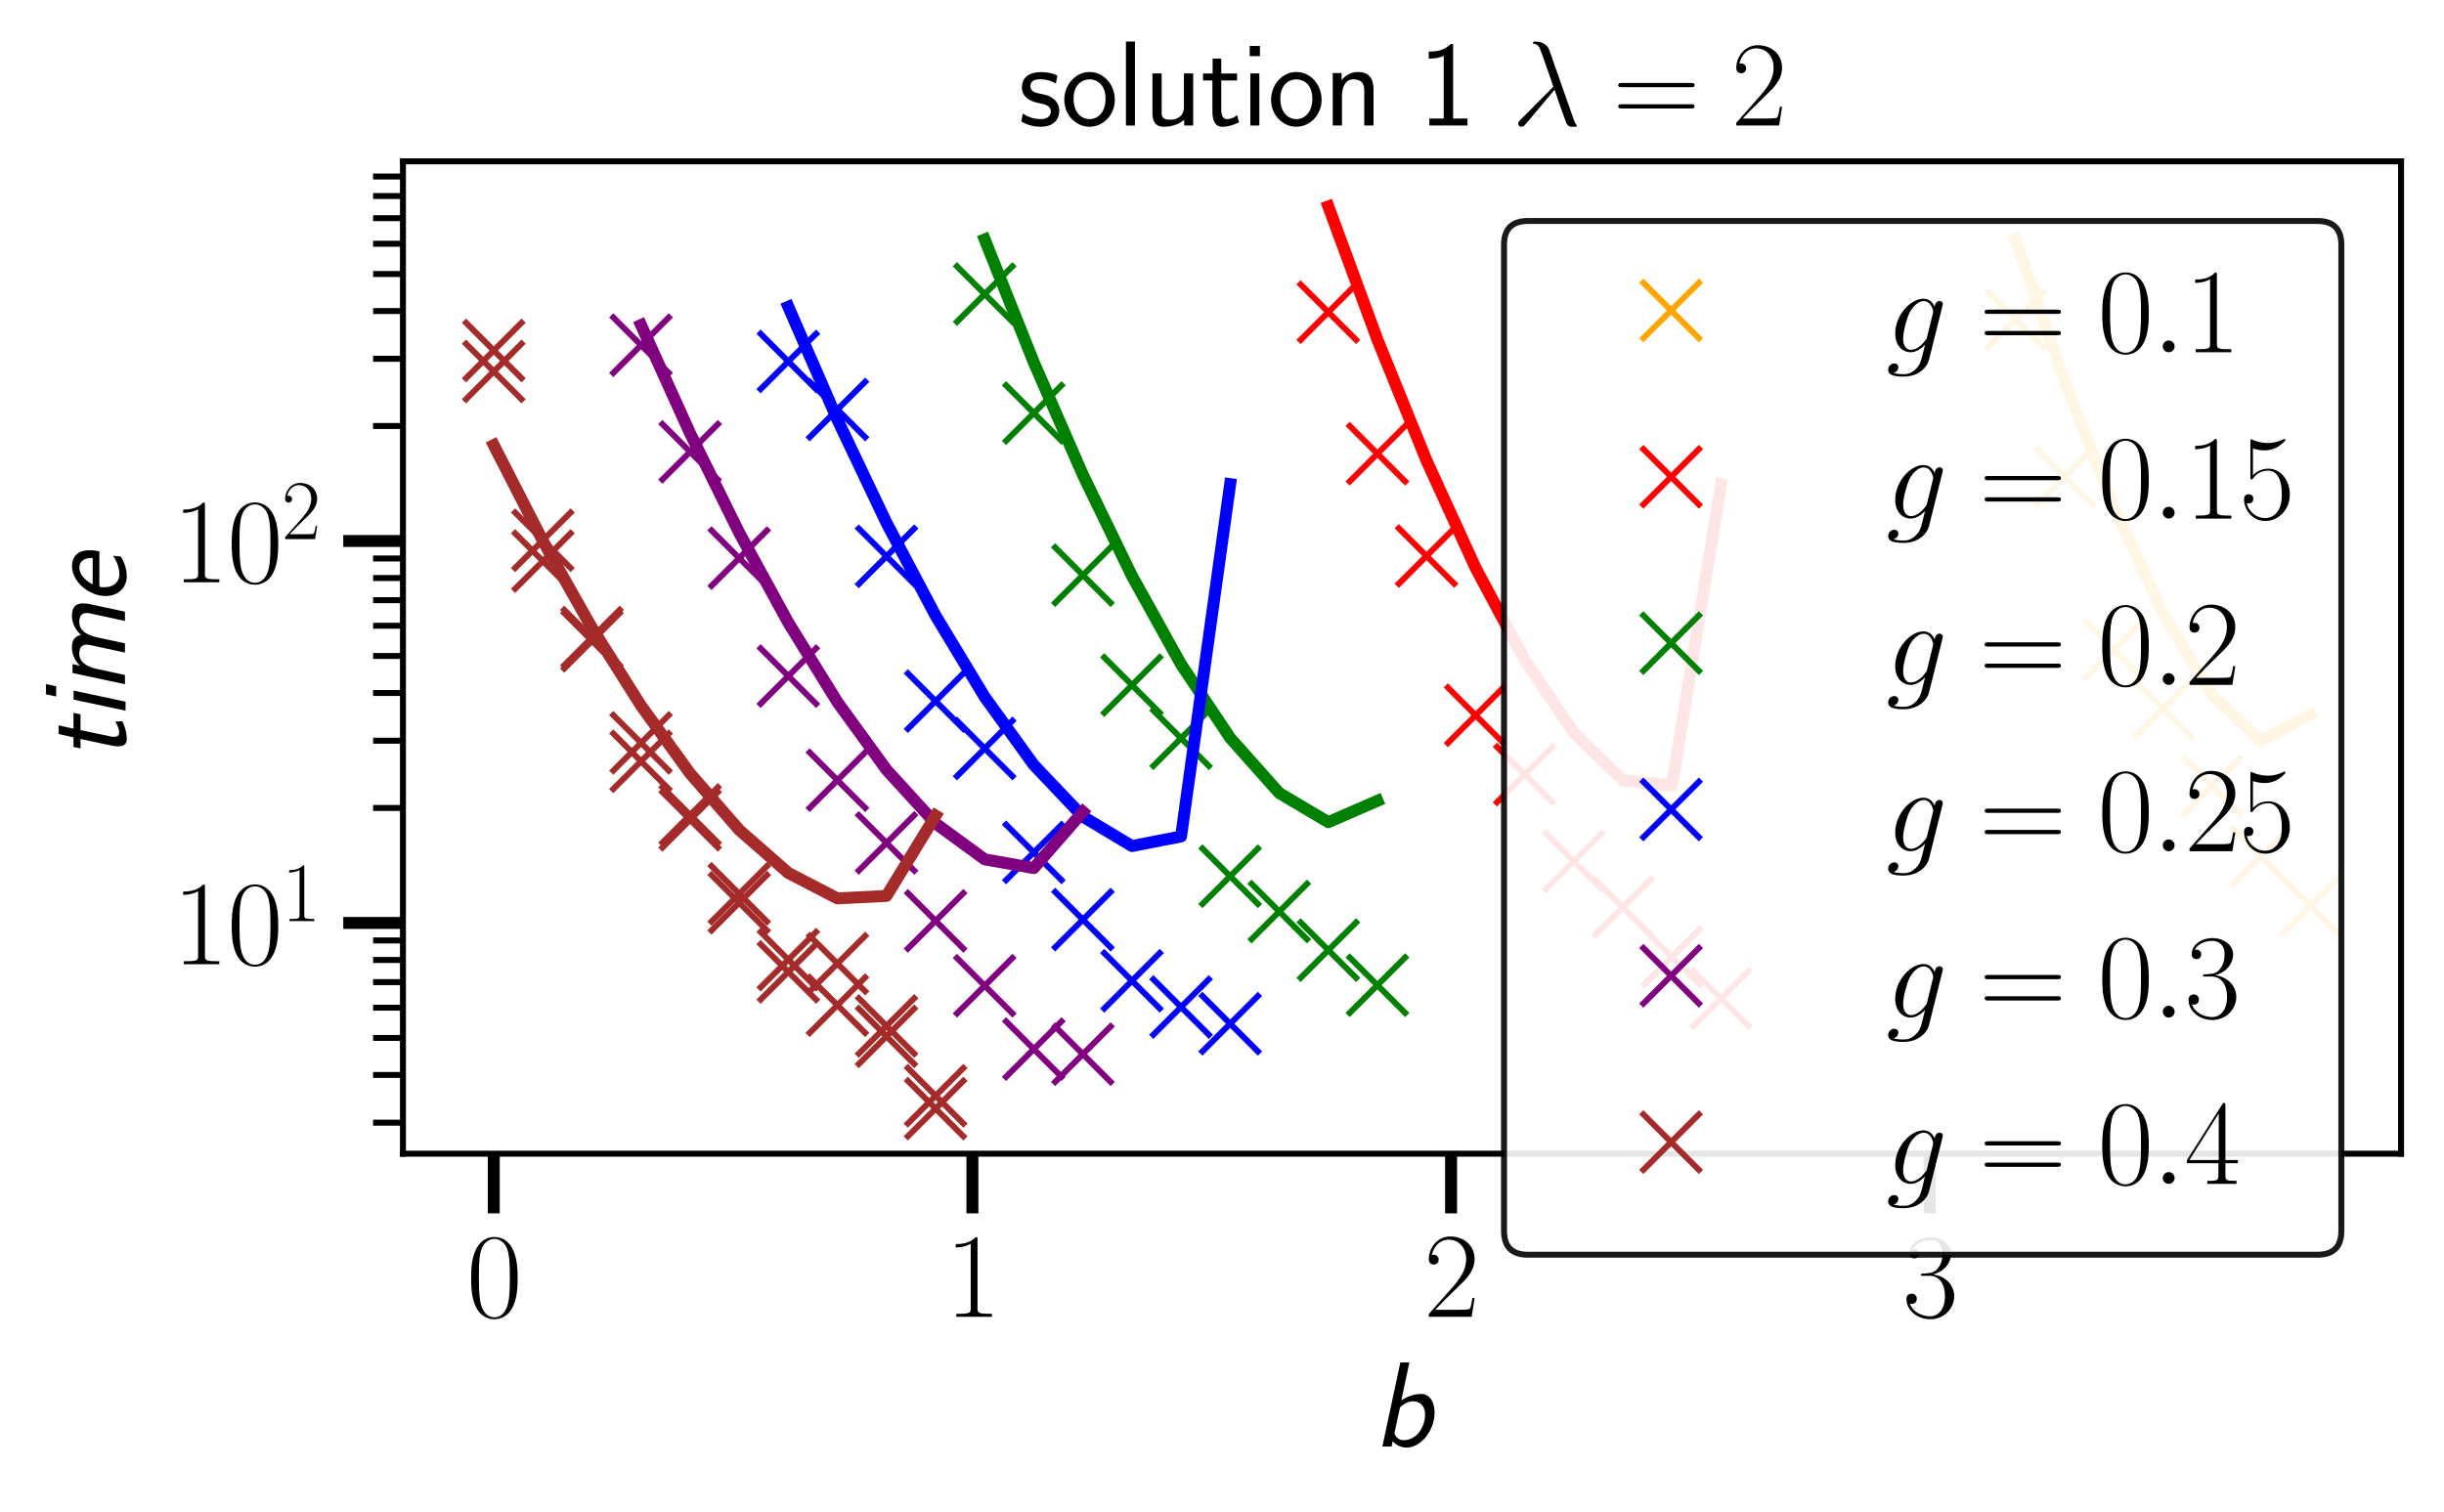 <?xml version="1.0" encoding="utf-8" standalone="no"?>
<!DOCTYPE svg PUBLIC "-//W3C//DTD SVG 1.1//EN"
  "http://www.w3.org/Graphics/SVG/1.1/DTD/svg11.dtd">
<svg xmlns:xlink="http://www.w3.org/1999/xlink" width="409.517pt" height="253.482pt" viewBox="0 0 409.517 253.482" xmlns="http://www.w3.org/2000/svg" version="1.1">
 <defs>
  <style type="text/css">*{stroke-linejoin: round; stroke-linecap: butt}</style>
 </defs>
 <g id="figure_1">
  <g id="patch_1">
   <path d="M 0 253.482 
L 409.517 253.482 
L 409.517 -0 
L 0 -0 
z
" style="fill: #ffffff"/>
  </g>
  <g id="axes_1">
   <g id="patch_2">
    <path d="M 67.517 193.357 
L 402.317 193.357 
L 402.317 27.037 
L 67.517 27.037 
z
" style="fill: #ffffff"/>
   </g>
   <g id="matplotlib.axis_1">
    <g id="xtick_1">
     <g id="line2d_1">
      <defs>
       <path id="mdf5b174f19" d="M 0 0 
L 0 10 
" style="stroke: #000000; stroke-width: 2"/>
      </defs>
      <g>
       <use xlink:href="#mdf5b174f19" x="82.735" y="193.357" style="stroke: #000000; stroke-width: 2"/>
      </g>
     </g>
     <g id="text_1">
      <!-- $\mathdefault{0}$ -->
      <g transform="translate(78.166 220.694) scale(0.2 -0.2)">
       <defs>
        <path id="CMR17-30" d="M 2688 2025 
C 2688 2416 2682 3080 2413 3591 
C 2176 4039 1798 4198 1466 4198 
C 1158 4198 768 4058 525 3597 
C 269 3118 243 2524 243 2025 
C 243 1661 250 1106 448 619 
C 723 -39 1216 -128 1466 -128 
C 1760 -128 2208 -7 2470 600 
C 2662 1042 2688 1559 2688 2025 
z
M 1466 -26 
C 1056 -26 813 325 723 812 
C 653 1188 653 1738 653 2096 
C 653 2588 653 2997 736 3387 
C 858 3929 1216 4096 1466 4096 
C 1728 4096 2067 3923 2189 3400 
C 2272 3036 2278 2607 2278 2096 
C 2278 1680 2278 1169 2202 792 
C 2067 95 1690 -26 1466 -26 
z
" transform="scale(0.016)"/>
       </defs>
       <use xlink:href="#CMR17-30" transform="scale(0.996)"/>
      </g>
     </g>
    </g>
    <g id="xtick_2">
     <g id="line2d_2">
      <g>
       <use xlink:href="#mdf5b174f19" x="162.939" y="193.357" style="stroke: #000000; stroke-width: 2"/>
      </g>
     </g>
     <g id="text_2">
      <!-- $\mathdefault{1}$ -->
      <g transform="translate(158.37 220.694) scale(0.2 -0.2)">
       <defs>
        <path id="CMR17-31" d="M 1702 4058 
C 1702 4192 1696 4192 1606 4192 
C 1357 3916 979 3827 621 3827 
C 602 3827 570 3827 563 3808 
C 557 3795 557 3782 557 3648 
C 755 3648 1088 3686 1344 3839 
L 1344 461 
C 1344 236 1331 160 781 160 
L 589 160 
L 589 0 
C 896 0 1216 0 1523 0 
C 1830 0 2150 0 2458 0 
L 2458 160 
L 2266 160 
C 1715 160 1702 230 1702 458 
L 1702 4058 
z
" transform="scale(0.016)"/>
       </defs>
       <use xlink:href="#CMR17-31" transform="scale(0.996)"/>
      </g>
     </g>
    </g>
    <g id="xtick_3">
     <g id="line2d_3">
      <g>
       <use xlink:href="#mdf5b174f19" x="243.143" y="193.357" style="stroke: #000000; stroke-width: 2"/>
      </g>
     </g>
     <g id="text_3">
      <!-- $\mathdefault{2}$ -->
      <g transform="translate(238.574 220.694) scale(0.2 -0.2)">
       <defs>
        <path id="CMR17-32" d="M 2669 989 
L 2554 989 
C 2490 536 2438 459 2413 420 
C 2381 369 1920 369 1830 369 
L 602 369 
C 832 619 1280 1072 1824 1597 
C 2214 1967 2669 2402 2669 3035 
C 2669 3790 2067 4224 1395 4224 
C 691 4224 262 3604 262 3030 
C 262 2780 448 2748 525 2748 
C 589 2748 781 2787 781 3010 
C 781 3207 614 3264 525 3264 
C 486 3264 448 3258 422 3245 
C 544 3790 915 4058 1306 4058 
C 1862 4058 2227 3617 2227 3035 
C 2227 2479 1901 2000 1536 1584 
L 262 146 
L 262 0 
L 2515 0 
L 2669 989 
z
" transform="scale(0.016)"/>
       </defs>
       <use xlink:href="#CMR17-32" transform="scale(0.996)"/>
      </g>
     </g>
    </g>
    <g id="xtick_4">
     <g id="line2d_4">
      <g>
       <use xlink:href="#mdf5b174f19" x="323.347" y="193.357" style="stroke: #000000; stroke-width: 2"/>
      </g>
     </g>
     <g id="text_4">
      <!-- $\mathdefault{3}$ -->
      <g transform="translate(318.778 220.694) scale(0.2 -0.2)">
       <defs>
        <path id="CMR17-33" d="M 1414 2157 
C 1984 2157 2234 1662 2234 1090 
C 2234 320 1824 25 1453 25 
C 1114 25 563 194 390 693 
C 422 680 454 680 486 680 
C 640 680 755 782 755 948 
C 755 1133 614 1216 486 1216 
C 378 1216 211 1165 211 926 
C 211 335 787 -128 1466 -128 
C 2176 -128 2720 430 2720 1085 
C 2720 1707 2208 2157 1600 2227 
C 2086 2328 2554 2756 2554 3329 
C 2554 3820 2048 4179 1472 4179 
C 890 4179 378 3829 378 3329 
C 378 3110 544 3072 627 3072 
C 762 3072 877 3155 877 3321 
C 877 3486 762 3569 627 3569 
C 602 3569 570 3569 544 3557 
C 730 3959 1235 4032 1459 4032 
C 1683 4032 2106 3925 2106 3320 
C 2106 3143 2080 2828 1862 2550 
C 1670 2304 1453 2304 1242 2284 
C 1210 2284 1062 2269 1037 2269 
C 992 2263 966 2257 966 2208 
C 966 2163 973 2157 1101 2157 
L 1414 2157 
z
" transform="scale(0.016)"/>
       </defs>
       <use xlink:href="#CMR17-33" transform="scale(0.996)"/>
      </g>
     </g>
    </g>
    <g id="text_5">
     <!-- \textit{b} -->
     <g transform="translate(230.097 242.407) scale(0.2 -0.2)">
      <defs>
       <path id="CMSSI17-62" d="M 1901 4416 
L 1427 4416 
L 480 -13 
L 966 -13 
L 1024 274 
C 1210 51 1478 -64 1760 -64 
C 2477 -64 3226 790 3226 1789 
C 3226 2232 3034 2756 2522 2756 
C 2323 2756 1920 2712 1478 2419 
L 1901 4416 
z
M 1408 2046 
C 1645 2286 1894 2368 2099 2368 
C 2432 2368 2726 2159 2726 1680 
C 2726 1006 2278 325 1600 325 
C 1210 325 1120 665 1120 697 
C 1120 728 1126 754 1133 778 
L 1408 2046 
z
" transform="scale(0.016)"/>
      </defs>
      <use xlink:href="#CMSSI17-62" transform="scale(0.996)"/>
     </g>
    </g>
   </g>
   <g id="matplotlib.axis_2">
    <g id="ytick_1">
     <g id="line2d_5">
      <defs>
       <path id="mbc99da76e5" d="M 0 0 
L -10 0 
" style="stroke: #000000; stroke-width: 2"/>
      </defs>
      <g>
       <use xlink:href="#mbc99da76e5" x="67.517" y="154.687" style="stroke: #000000; stroke-width: 2"/>
      </g>
     </g>
     <g id="text_6">
      <!-- $\mathdefault{10^{1}}$ -->
      <g transform="translate(28.913 161.605) scale(0.2 -0.2)">
       <use xlink:href="#CMR17-31" transform="scale(0.996)"/>
       <use xlink:href="#CMR17-30" transform="translate(45.69 0) scale(0.996)"/>
       <use xlink:href="#CMR17-31" transform="translate(91.381 36.154) scale(0.697)"/>
      </g>
     </g>
    </g>
    <g id="ytick_2">
     <g id="line2d_6">
      <g>
       <use xlink:href="#mbc99da76e5" x="67.517" y="90.669" style="stroke: #000000; stroke-width: 2"/>
      </g>
     </g>
     <g id="text_7">
      <!-- $\mathdefault{10^{2}}$ -->
      <g transform="translate(28.913 97.588) scale(0.2 -0.2)">
       <use xlink:href="#CMR17-31" transform="scale(0.996)"/>
       <use xlink:href="#CMR17-30" transform="translate(45.69 0) scale(0.996)"/>
       <use xlink:href="#CMR17-32" transform="translate(91.381 36.154) scale(0.697)"/>
      </g>
     </g>
    </g>
    <g id="ytick_3">
     <g id="line2d_7">
      <defs>
       <path id="m423761e95f" d="M 0 0 
L -5 0 
" style="stroke: #000000"/>
      </defs>
      <g>
       <use xlink:href="#m423761e95f" x="67.517" y="188.16" style="stroke: #000000"/>
      </g>
     </g>
    </g>
    <g id="ytick_4">
     <g id="line2d_8">
      <g>
       <use xlink:href="#m423761e95f" x="67.517" y="180.162" style="stroke: #000000"/>
      </g>
     </g>
    </g>
    <g id="ytick_5">
     <g id="line2d_9">
      <g>
       <use xlink:href="#m423761e95f" x="67.517" y="173.958" style="stroke: #000000"/>
      </g>
     </g>
    </g>
    <g id="ytick_6">
     <g id="line2d_10">
      <g>
       <use xlink:href="#m423761e95f" x="67.517" y="168.889" style="stroke: #000000"/>
      </g>
     </g>
    </g>
    <g id="ytick_7">
     <g id="line2d_11">
      <g>
       <use xlink:href="#m423761e95f" x="67.517" y="164.603" style="stroke: #000000"/>
      </g>
     </g>
    </g>
    <g id="ytick_8">
     <g id="line2d_12">
      <g>
       <use xlink:href="#m423761e95f" x="67.517" y="160.891" style="stroke: #000000"/>
      </g>
     </g>
    </g>
    <g id="ytick_9">
     <g id="line2d_13">
      <g>
       <use xlink:href="#m423761e95f" x="67.517" y="157.616" style="stroke: #000000"/>
      </g>
     </g>
    </g>
    <g id="ytick_10">
     <g id="line2d_14">
      <g>
       <use xlink:href="#m423761e95f" x="67.517" y="135.416" style="stroke: #000000"/>
      </g>
     </g>
    </g>
    <g id="ytick_11">
     <g id="line2d_15">
      <g>
       <use xlink:href="#m423761e95f" x="67.517" y="124.143" style="stroke: #000000"/>
      </g>
     </g>
    </g>
    <g id="ytick_12">
     <g id="line2d_16">
      <g>
       <use xlink:href="#m423761e95f" x="67.517" y="116.145" style="stroke: #000000"/>
      </g>
     </g>
    </g>
    <g id="ytick_13">
     <g id="line2d_17">
      <g>
       <use xlink:href="#m423761e95f" x="67.517" y="109.941" style="stroke: #000000"/>
      </g>
     </g>
    </g>
    <g id="ytick_14">
     <g id="line2d_18">
      <g>
       <use xlink:href="#m423761e95f" x="67.517" y="104.872" style="stroke: #000000"/>
      </g>
     </g>
    </g>
    <g id="ytick_15">
     <g id="line2d_19">
      <g>
       <use xlink:href="#m423761e95f" x="67.517" y="100.586" style="stroke: #000000"/>
      </g>
     </g>
    </g>
    <g id="ytick_16">
     <g id="line2d_20">
      <g>
       <use xlink:href="#m423761e95f" x="67.517" y="96.873" style="stroke: #000000"/>
      </g>
     </g>
    </g>
    <g id="ytick_17">
     <g id="line2d_21">
      <g>
       <use xlink:href="#m423761e95f" x="67.517" y="93.599" style="stroke: #000000"/>
      </g>
     </g>
    </g>
    <g id="ytick_18">
     <g id="line2d_22">
      <g>
       <use xlink:href="#m423761e95f" x="67.517" y="71.398" style="stroke: #000000"/>
      </g>
     </g>
    </g>
    <g id="ytick_19">
     <g id="line2d_23">
      <g>
       <use xlink:href="#m423761e95f" x="67.517" y="60.126" style="stroke: #000000"/>
      </g>
     </g>
    </g>
    <g id="ytick_20">
     <g id="line2d_24">
      <g>
       <use xlink:href="#m423761e95f" x="67.517" y="52.127" style="stroke: #000000"/>
      </g>
     </g>
    </g>
    <g id="ytick_21">
     <g id="line2d_25">
      <g>
       <use xlink:href="#m423761e95f" x="67.517" y="45.923" style="stroke: #000000"/>
      </g>
     </g>
    </g>
    <g id="ytick_22">
     <g id="line2d_26">
      <g>
       <use xlink:href="#m423761e95f" x="67.517" y="40.854" style="stroke: #000000"/>
      </g>
     </g>
    </g>
    <g id="ytick_23">
     <g id="line2d_27">
      <g>
       <use xlink:href="#m423761e95f" x="67.517" y="36.569" style="stroke: #000000"/>
      </g>
     </g>
    </g>
    <g id="ytick_24">
     <g id="line2d_28">
      <g>
       <use xlink:href="#m423761e95f" x="67.517" y="32.856" style="stroke: #000000"/>
      </g>
     </g>
    </g>
    <g id="ytick_25">
     <g id="line2d_29">
      <g>
       <use xlink:href="#m423761e95f" x="67.517" y="29.582" style="stroke: #000000"/>
      </g>
     </g>
    </g>
    <g id="text_8">
     <!-- \textit{time} -->
     <g transform="translate(21.037 127.385) rotate(-90) scale(0.2 -0.2)">
      <defs>
       <path id="CMSSI17-74" d="M 1574 2368 
L 2406 2368 
L 2483 2737 
L 1651 2737 
L 1824 3520 
L 1370 3520 
L 1197 2737 
L 691 2737 
L 614 2368 
L 1107 2368 
C 1062 2150 813 992 794 889 
C 736 608 723 551 723 409 
C 723 6 915 -64 1101 -64 
C 1549 -64 1920 114 2042 172 
L 2022 548 
C 1811 395 1600 337 1440 337 
C 1293 337 1222 427 1222 620 
C 1222 690 1229 728 1242 779 
L 1574 2368 
z
" transform="scale(0.016)"/>
       <path id="CMSSI17-69" d="M 1869 4183 
L 1331 4183 
L 1222 3648 
L 1760 3648 
L 1869 4183 
z
M 474 0 
L 947 0 
L 1530 2732 
L 1056 2732 
L 474 0 
z
" transform="scale(0.016)"/>
       <path id="CMSSI17-6d" d="M 4691 1904 
C 4704 1955 4723 2108 4723 2221 
C 4723 2387 4723 2820 4058 2820 
C 3558 2820 3226 2508 3059 2343 
C 3008 2687 2765 2820 2394 2820 
C 1914 2820 1562 2516 1446 2394 
L 1530 2788 
L 1062 2788 
L 474 32 
L 960 32 
L 1254 1407 
C 1312 1687 1478 2432 2067 2432 
C 2362 2432 2554 2330 2554 2049 
C 2554 1960 2547 1935 2541 1903 
L 2138 32 
L 2624 32 
L 2918 1407 
C 2976 1687 3142 2432 3731 2432 
C 4026 2432 4218 2330 4218 2049 
C 4218 1960 4211 1935 4205 1903 
L 3802 32 
L 4288 32 
L 4691 1904 
z
" transform="scale(0.016)"/>
       <path id="CMSSI17-65" d="M 2803 1377 
C 2842 1545 2861 1719 2861 1893 
C 2861 2655 2374 2816 2022 2816 
C 1229 2816 454 1945 454 1050 
C 454 352 922 -64 1498 -64 
C 1760 -64 2118 0 2528 248 
L 2573 655 
C 2144 356 1747 325 1594 325 
C 1165 325 915 660 915 1104 
C 915 1377 934 1377 1062 1377 
L 2803 1377 
z
M 1069 1728 
C 1274 2159 1632 2427 1933 2427 
C 2458 2427 2458 1884 2458 1728 
L 1069 1728 
z
" transform="scale(0.016)"/>
      </defs>
      <use xlink:href="#CMSSI17-74" transform="scale(0.996)"/>
      <use xlink:href="#CMSSI17-69" transform="translate(33.832 0) scale(0.996)"/>
      <use xlink:href="#CMSSI17-6d" transform="translate(56.012 0) scale(0.996)"/>
      <use xlink:href="#CMSSI17-65" transform="translate(130.242 0) scale(0.996)"/>
     </g>
    </g>
   </g>
   <g id="line2d_30">
    <defs>
     <path id="m599b6d861d" d="M -5 5 
L 5 -5 
M -5 -5 
L 5 5 
" style="stroke: #ffa500"/>
    </defs>
    <g clip-path="url(#p40a3f7ef78)">
     <use xlink:href="#m599b6d861d" x="337.743" y="53.578" style="fill: #ffa500; stroke: #ffa500"/>
     <use xlink:href="#m599b6d861d" x="345.969" y="79.838" style="fill: #ffa500; stroke: #ffa500"/>
     <use xlink:href="#m599b6d861d" x="354.195" y="108.873" style="fill: #ffa500; stroke: #ffa500"/>
     <use xlink:href="#m599b6d861d" x="362.421" y="118.766" style="fill: #ffa500; stroke: #ffa500"/>
     <use xlink:href="#m599b6d861d" x="370.647" y="131.737" style="fill: #ffa500; stroke: #ffa500"/>
     <use xlink:href="#m599b6d861d" x="378.873" y="143.548" style="fill: #ffa500; stroke: #ffa500"/>
     <use xlink:href="#m599b6d861d" x="387.099" y="151.803" style="fill: #ffa500; stroke: #ffa500"/>
    </g>
   </g>
   <g id="line2d_31">
    <path d="M 337.743 40.139 
L 345.969 63.968 
L 354.195 84.99 
L 362.421 102.736 
L 370.647 116.402 
L 378.873 124.249 
L 387.099 119.768 
" clip-path="url(#p40a3f7ef78)" style="fill: none; stroke: #ffa500; stroke-width: 2; stroke-linecap: square"/>
   </g>
   <g id="line2d_32">
    <defs>
     <path id="m06ede686a0" d="M -5 5 
L 5 -5 
M -5 -5 
L 5 5 
" style="stroke: #ff0000"/>
    </defs>
    <g clip-path="url(#p40a3f7ef78)">
     <use xlink:href="#m06ede686a0" x="222.578" y="52.316" style="fill: #ff0000; stroke: #ff0000"/>
     <use xlink:href="#m06ede686a0" x="230.804" y="76.04" style="fill: #ff0000; stroke: #ff0000"/>
     <use xlink:href="#m06ede686a0" x="239.03" y="93.184" style="fill: #ff0000; stroke: #ff0000"/>
     <use xlink:href="#m06ede686a0" x="247.256" y="119.879" style="fill: #ff0000; stroke: #ff0000"/>
     <use xlink:href="#m06ede686a0" x="255.482" y="129.815" style="fill: #ff0000; stroke: #ff0000"/>
     <use xlink:href="#m06ede686a0" x="263.708" y="144.322" style="fill: #ff0000; stroke: #ff0000"/>
     <use xlink:href="#m06ede686a0" x="271.934" y="152.067" style="fill: #ff0000; stroke: #ff0000"/>
     <use xlink:href="#m06ede686a0" x="280.161" y="160.384" style="fill: #ff0000; stroke: #ff0000"/>
     <use xlink:href="#m06ede686a0" x="288.387" y="167.357" style="fill: #ff0000; stroke: #ff0000"/>
    </g>
   </g>
   <g id="line2d_33">
    <path d="M 222.578 34.597 
L 230.804 56.921 
L 239.03 77.195 
L 247.256 95.193 
L 255.482 110.578 
L 263.708 122.799 
L 271.934 130.787 
L 280.161 131.631 
L 288.387 81.135 
" clip-path="url(#p40a3f7ef78)" style="fill: none; stroke: #ff0000; stroke-width: 2; stroke-linecap: square"/>
   </g>
   <g id="line2d_34">
    <defs>
     <path id="mfc673b95bc" d="M -5 5 
L 5 -5 
M -5 -5 
L 5 5 
" style="stroke: #008000"/>
    </defs>
    <g clip-path="url(#p40a3f7ef78)">
     <use xlink:href="#mfc673b95bc" x="164.996" y="49.283" style="fill: #008000; stroke: #008000"/>
     <use xlink:href="#mfc673b95bc" x="173.222" y="69.234" style="fill: #008000; stroke: #008000"/>
     <use xlink:href="#mfc673b95bc" x="181.448" y="96.391" style="fill: #008000; stroke: #008000"/>
     <use xlink:href="#mfc673b95bc" x="189.674" y="114.822" style="fill: #008000; stroke: #008000"/>
     <use xlink:href="#mfc673b95bc" x="197.9" y="123.723" style="fill: #008000; stroke: #008000"/>
     <use xlink:href="#mfc673b95bc" x="206.126" y="146.856" style="fill: #008000; stroke: #008000"/>
     <use xlink:href="#mfc673b95bc" x="214.352" y="152.774" style="fill: #008000; stroke: #008000"/>
     <use xlink:href="#mfc673b95bc" x="222.578" y="159.24" style="fill: #008000; stroke: #008000"/>
     <use xlink:href="#mfc673b95bc" x="230.804" y="165.114" style="fill: #008000; stroke: #008000"/>
    </g>
   </g>
   <g id="line2d_35">
    <path d="M 164.996 40.123 
L 173.222 60.726 
L 181.448 79.583 
L 189.674 96.533 
L 197.9 111.348 
L 206.126 123.677 
L 214.352 132.916 
L 222.578 137.793 
L 230.804 134.214 
" clip-path="url(#p40a3f7ef78)" style="fill: none; stroke: #008000; stroke-width: 2; stroke-linecap: square"/>
   </g>
   <g id="line2d_36">
    <defs>
     <path id="ma6ddf967cc" d="M -5 5 
L 5 -5 
M -5 -5 
L 5 5 
" style="stroke: #0000ff"/>
    </defs>
    <g clip-path="url(#p40a3f7ef78)">
     <use xlink:href="#ma6ddf967cc" x="132.092" y="60.586" style="fill: #0000ff; stroke: #0000ff"/>
     <use xlink:href="#ma6ddf967cc" x="140.318" y="68.631" style="fill: #0000ff; stroke: #0000ff"/>
     <use xlink:href="#ma6ddf967cc" x="148.544" y="93.233" style="fill: #0000ff; stroke: #0000ff"/>
     <use xlink:href="#ma6ddf967cc" x="156.77" y="117.508" style="fill: #0000ff; stroke: #0000ff"/>
     <use xlink:href="#ma6ddf967cc" x="164.996" y="125.443" style="fill: #0000ff; stroke: #0000ff"/>
     <use xlink:href="#ma6ddf967cc" x="173.222" y="142.861" style="fill: #0000ff; stroke: #0000ff"/>
     <use xlink:href="#ma6ddf967cc" x="181.448" y="154.128" style="fill: #0000ff; stroke: #0000ff"/>
     <use xlink:href="#ma6ddf967cc" x="189.674" y="164.376" style="fill: #0000ff; stroke: #0000ff"/>
     <use xlink:href="#ma6ddf967cc" x="197.9" y="168.775" style="fill: #0000ff; stroke: #0000ff"/>
     <use xlink:href="#ma6ddf967cc" x="206.126" y="171.573" style="fill: #0000ff; stroke: #0000ff"/>
    </g>
   </g>
   <g id="line2d_37">
    <path d="M 132.092 51.416 
L 140.318 70.328 
L 148.544 87.63 
L 156.77 103.189 
L 164.996 116.811 
L 173.222 128.201 
L 181.448 136.862 
L 189.674 141.794 
L 197.9 140.185 
L 206.126 81.144 
" clip-path="url(#p40a3f7ef78)" style="fill: none; stroke: #0000ff; stroke-width: 2; stroke-linecap: square"/>
   </g>
   <g id="line2d_38">
    <defs>
     <path id="m5a85f924c5" d="M -5 5 
L 5 -5 
M -5 -5 
L 5 5 
" style="stroke: #800080"/>
    </defs>
    <g clip-path="url(#p40a3f7ef78)">
     <use xlink:href="#m5a85f924c5" x="107.414" y="57.849" style="fill: #800080; stroke: #800080"/>
     <use xlink:href="#m5a85f924c5" x="115.64" y="75.727" style="fill: #800080; stroke: #800080"/>
     <use xlink:href="#m5a85f924c5" x="123.866" y="93.542" style="fill: #800080; stroke: #800080"/>
     <use xlink:href="#m5a85f924c5" x="132.092" y="113.306" style="fill: #800080; stroke: #800080"/>
     <use xlink:href="#m5a85f924c5" x="140.318" y="130.756" style="fill: #800080; stroke: #800080"/>
     <use xlink:href="#m5a85f924c5" x="148.544" y="141.271" style="fill: #800080; stroke: #800080"/>
     <use xlink:href="#m5a85f924c5" x="156.77" y="154.337" style="fill: #800080; stroke: #800080"/>
     <use xlink:href="#m5a85f924c5" x="164.996" y="165.203" style="fill: #800080; stroke: #800080"/>
     <use xlink:href="#m5a85f924c5" x="173.222" y="175.828" style="fill: #800080; stroke: #800080"/>
     <use xlink:href="#m5a85f924c5" x="181.448" y="176.676" style="fill: #800080; stroke: #800080"/>
    </g>
   </g>
   <g id="line2d_39">
    <path d="M 107.414 54.48 
L 115.64 72.637 
L 123.866 89.297 
L 132.092 104.357 
L 140.318 117.668 
L 148.544 129.008 
L 156.77 138.015 
L 164.996 144.024 
L 173.222 145.485 
L 181.448 136.059 
" clip-path="url(#p40a3f7ef78)" style="fill: none; stroke: #800080; stroke-width: 2; stroke-linecap: square"/>
   </g>
   <g id="line2d_40">
    <defs>
     <path id="mb2e1bccdad" d="M -5 5 
L 5 -5 
M -5 -5 
L 5 5 
" style="stroke: #a52a2a"/>
    </defs>
    <g clip-path="url(#p40a3f7ef78)">
     <use xlink:href="#mb2e1bccdad" x="82.735" y="62.258" style="fill: #a52a2a; stroke: #a52a2a"/>
     <use xlink:href="#mb2e1bccdad" x="82.735" y="58.741" style="fill: #a52a2a; stroke: #a52a2a"/>
     <use xlink:href="#mb2e1bccdad" x="90.962" y="94.035" style="fill: #a52a2a; stroke: #a52a2a"/>
     <use xlink:href="#mb2e1bccdad" x="90.962" y="90.545" style="fill: #a52a2a; stroke: #a52a2a"/>
     <use xlink:href="#mb2e1bccdad" x="99.188" y="106.854" style="fill: #a52a2a; stroke: #a52a2a"/>
     <use xlink:href="#mb2e1bccdad" x="99.188" y="107.401" style="fill: #a52a2a; stroke: #a52a2a"/>
     <use xlink:href="#mb2e1bccdad" x="107.414" y="127.592" style="fill: #a52a2a; stroke: #a52a2a"/>
     <use xlink:href="#mb2e1bccdad" x="107.414" y="124.502" style="fill: #a52a2a; stroke: #a52a2a"/>
     <use xlink:href="#mb2e1bccdad" x="115.64" y="136.583" style="fill: #a52a2a; stroke: #a52a2a"/>
     <use xlink:href="#mb2e1bccdad" x="115.64" y="137.4" style="fill: #a52a2a; stroke: #a52a2a"/>
     <use xlink:href="#mb2e1bccdad" x="123.866" y="151.293" style="fill: #a52a2a; stroke: #a52a2a"/>
     <use xlink:href="#mb2e1bccdad" x="123.866" y="149.805" style="fill: #a52a2a; stroke: #a52a2a"/>
     <use xlink:href="#mb2e1bccdad" x="132.092" y="162.887" style="fill: #a52a2a; stroke: #a52a2a"/>
     <use xlink:href="#mb2e1bccdad" x="132.092" y="160.833" style="fill: #a52a2a; stroke: #a52a2a"/>
     <use xlink:href="#mb2e1bccdad" x="140.318" y="168.463" style="fill: #a52a2a; stroke: #a52a2a"/>
     <use xlink:href="#mb2e1bccdad" x="140.318" y="161.495" style="fill: #a52a2a; stroke: #a52a2a"/>
     <use xlink:href="#mb2e1bccdad" x="148.544" y="171.947" style="fill: #a52a2a; stroke: #a52a2a"/>
     <use xlink:href="#mb2e1bccdad" x="148.544" y="173.686" style="fill: #a52a2a; stroke: #a52a2a"/>
     <use xlink:href="#mb2e1bccdad" x="156.77" y="185.797" style="fill: #a52a2a; stroke: #a52a2a"/>
     <use xlink:href="#mb2e1bccdad" x="156.77" y="183.649" style="fill: #a52a2a; stroke: #a52a2a"/>
    </g>
   </g>
   <g id="line2d_41">
    <path d="M 82.735 74.601 
L 82.735 74.601 
L 90.962 90.658 
L 90.962 90.658 
L 99.188 105.244 
L 99.188 105.244 
L 107.414 118.28 
L 107.414 118.28 
L 115.64 129.635 
L 115.64 129.635 
L 123.866 139.097 
L 123.866 139.097 
L 132.092 146.307 
L 132.092 146.307 
L 140.318 150.567 
L 140.318 150.567 
L 148.544 150.153 
L 148.544 150.153 
L 156.77 136.705 
L 156.77 136.705 
" clip-path="url(#p40a3f7ef78)" style="fill: none; stroke: #a52a2a; stroke-width: 2; stroke-linecap: square"/>
   </g>
   <g id="patch_3">
    <path d="M 67.517 193.357 
L 67.517 27.037 
" style="fill: none; stroke: #000000; stroke-linejoin: miter; stroke-linecap: square"/>
   </g>
   <g id="patch_4">
    <path d="M 402.317 193.357 
L 402.317 27.037 
" style="fill: none; stroke: #000000; stroke-linejoin: miter; stroke-linecap: square"/>
   </g>
   <g id="patch_5">
    <path d="M 67.517 193.357 
L 402.317 193.357 
" style="fill: none; stroke: #000000; stroke-linejoin: miter; stroke-linecap: square"/>
   </g>
   <g id="patch_6">
    <path d="M 67.517 27.037 
L 402.317 27.037 
" style="fill: none; stroke: #000000; stroke-linejoin: miter; stroke-linecap: square"/>
   </g>
   <g id="text_9">
    <!-- solution 1 $\lambda=2$ -->
    <g transform="translate(170.601 21.037) scale(0.2 -0.2)">
     <defs>
      <path id="CMSS17-73" d="M 2061 2627 
C 1683 2807 1389 2807 1197 2807 
C 742 2807 198 2648 198 2003 
C 198 1359 902 1218 1094 1179 
C 1389 1122 1715 1058 1715 740 
C 1715 337 1254 337 1171 337 
C 915 337 563 407 243 638 
L 166 210 
C 531 0 883 -64 1178 -64 
C 1965 -64 2163 416 2163 781 
C 2163 1094 1984 1305 1862 1401 
C 1651 1568 1574 1587 1050 1696 
C 960 1709 646 1779 646 2066 
C 646 2432 1050 2432 1139 2432 
C 1555 2432 1811 2303 1984 2208 
L 2061 2627 
z
" transform="scale(0.016)"/>
      <path id="CMSS17-6f" d="M 2829 1356 
C 2829 2176 2221 2816 1504 2816 
C 768 2816 173 2157 173 1356 
C 173 544 787 -64 1498 -64 
C 2227 -64 2829 563 2829 1356 
z
M 1504 337 
C 1050 337 659 709 659 1408 
C 659 2151 1114 2427 1498 2427 
C 1914 2427 2342 2126 2342 1408 
C 2342 683 1926 337 1504 337 
z
" transform="scale(0.016)"/>
      <path id="CMSS17-6c" d="M 947 4416 
L 474 4416 
L 474 0 
L 947 0 
L 947 4416 
z
" transform="scale(0.016)"/>
      <path id="CMSS17-75" d="M 2618 2739 
L 2131 2739 
L 2131 972 
C 2131 498 1786 306 1421 306 
C 998 306 960 447 960 709 
L 960 2739 
L 474 2739 
L 474 678 
C 474 179 646 -64 1088 -64 
C 1306 -64 1798 -13 2144 306 
L 2144 0 
L 2618 0 
L 2618 2739 
z
" transform="scale(0.016)"/>
      <path id="CMSS17-74" d="M 1069 2368 
L 1901 2368 
L 1901 2737 
L 1069 2737 
L 1069 3520 
L 614 3520 
L 614 2737 
L 109 2737 
L 109 2368 
L 602 2368 
L 602 749 
C 602 384 685 -64 1107 -64 
C 1427 -64 1722 25 2003 172 
L 1901 548 
C 1747 414 1562 337 1363 337 
C 1082 337 1069 696 1069 856 
L 1069 2368 
z
" transform="scale(0.016)"/>
      <path id="CMSS17-69" d="M 979 4183 
L 442 4183 
L 442 3648 
L 979 3648 
L 979 4183 
z
M 947 2739 
L 474 2739 
L 474 0 
L 947 0 
L 947 2739 
z
" transform="scale(0.016)"/>
      <path id="CMSS17-6e" d="M 2618 1877 
C 2618 2283 2522 2816 1798 2816 
C 1389 2816 1120 2606 941 2389 
L 941 2758 
L 474 2758 
L 474 0 
L 960 0 
L 960 1559 
C 960 1964 1114 2428 1549 2428 
C 2112 2428 2131 2048 2131 1829 
L 2131 0 
L 2618 0 
L 2618 1877 
z
" transform="scale(0.016)"/>
      <path id="CMSS17-31" d="M 1818 4288 
L 1696 4288 
C 1350 3940 947 3890 538 3890 
L 538 3520 
C 723 3520 1024 3520 1325 3667 
L 1325 369 
L 570 369 
L 570 0 
L 2573 0 
L 2573 369 
L 1818 369 
L 1818 4288 
z
" transform="scale(0.016)"/>
      <path id="CMMI12-15" d="M 1978 3965 
C 1818 4416 1312 4416 1229 4416 
C 1190 4416 1120 4416 1120 4352 
C 1120 4302 1158 4295 1190 4289 
C 1286 4276 1363 4263 1466 4080 
C 1530 3959 2189 2059 2189 2046 
C 2189 2040 2182 2033 2131 1982 
L 467 311 
C 390 234 339 183 339 102 
C 339 12 416 -64 518 -64 
C 544 -64 614 -51 653 -13 
C 755 82 1670 1194 2253 1881 
C 2419 1383 2624 797 2822 261 
C 2854 166 2886 76 2976 -6 
C 3040 -64 3053 -64 3232 -64 
L 3354 -64 
C 3379 -64 3424 -64 3424 -13 
C 3424 13 3418 19 3392 45 
C 3334 115 3290 229 3264 306 
L 1978 3965 
z
" transform="scale(0.016)"/>
      <path id="CMR17-3d" d="M 4115 2017 
C 4211 2017 4307 2017 4307 2125 
C 4307 2240 4198 2240 4090 2240 
L 512 2240 
C 403 2240 294 2240 294 2125 
C 294 2017 390 2017 486 2017 
L 4115 2017 
z
M 4090 896 
C 4198 896 4307 896 4307 1011 
C 4307 1119 4211 1119 4115 1119 
L 486 1119 
C 390 1119 294 1119 294 1011 
C 294 896 403 896 512 896 
L 4090 896 
z
" transform="scale(0.016)"/>
     </defs>
     <use xlink:href="#CMSS17-73" transform="scale(0.996)"/>
     <use xlink:href="#CMSS17-6f" transform="translate(35.914 0) scale(0.996)"/>
     <use xlink:href="#CMSS17-6c" transform="translate(82.757 0) scale(0.996)"/>
     <use xlink:href="#CMSS17-75" transform="translate(104.938 0) scale(0.996)"/>
     <use xlink:href="#CMSS17-74" transform="translate(153.143 0) scale(0.996)"/>
     <use xlink:href="#CMSS17-69" transform="translate(186.974 0) scale(0.996)"/>
     <use xlink:href="#CMSS17-6f" transform="translate(209.155 0) scale(0.996)"/>
     <use xlink:href="#CMSS17-6e" transform="translate(255.999 0) scale(0.996)"/>
     <use xlink:href="#CMSS17-31" transform="translate(335.433 0) scale(0.996)"/>
     <use xlink:href="#CMMI12-15" transform="translate(413.506 0) scale(0.996)"/>
     <use xlink:href="#CMR17-3d" transform="translate(498.084 0) scale(0.996)"/>
     <use xlink:href="#CMR17-32" transform="translate(597.472 0) scale(0.996)"/>
    </g>
   </g>
   <g id="legend_1">
    <g id="patch_7">
     <path d="M 256.014 210.291 
L 388.317 210.291 
Q 392.317 210.291 392.317 206.291 
L 392.317 41.037 
Q 392.317 37.037 388.317 37.037 
L 256.014 37.037 
Q 252.014 37.037 252.014 41.037 
L 252.014 206.291 
Q 252.014 210.291 256.014 210.291 
z
" style="fill: #ffffff; opacity: 0.9; stroke: #000000; stroke-linejoin: miter"/>
    </g>
    <g id="line2d_42">
     <g>
      <use xlink:href="#m599b6d861d" x="280.014" y="52.037" style="fill: #ffa500; stroke: #ffa500"/>
     </g>
    </g>
    <g id="text_10">
     <!-- $g=0.1$ -->
     <g transform="translate(316.014 59.037) scale(0.2 -0.2)">
      <defs>
       <path id="CMMI12-67" d="M 2163 811 
C 2138 709 2125 683 2042 588 
C 1779 249 1510 128 1312 128 
C 1101 128 902 294 902 734 
C 902 1073 1094 1788 1235 2076 
C 1421 2433 1709 2689 1978 2689 
C 2400 2689 2483 2165 2483 2127 
L 2464 2037 
L 2163 811 
z
M 2560 2395 
C 2477 2580 2298 2816 1978 2816 
C 1280 2816 486 1941 486 990 
C 486 326 890 0 1299 0 
C 1638 0 1939 268 2054 396 
L 1914 -171 
C 1824 -516 1786 -674 1555 -894 
C 1293 -1152 1050 -1152 909 -1152 
C 717 -1152 557 -1139 397 -1089 
C 602 -1033 653 -858 653 -789 
C 653 -689 576 -588 435 -588 
C 282 -588 115 -714 115 -922 
C 115 -1180 378 -1280 922 -1280 
C 1747 -1280 2176 -753 2259 -410 
L 2970 2435 
C 2989 2511 2989 2524 2989 2536 
C 2989 2625 2918 2695 2822 2695 
C 2669 2695 2579 2567 2560 2395 
z
" transform="scale(0.016)"/>
       <path id="CMMI12-3a" d="M 1178 307 
C 1178 492 1024 619 870 619 
C 685 619 557 466 557 313 
C 557 128 710 0 864 0 
C 1050 0 1178 153 1178 307 
z
" transform="scale(0.016)"/>
      </defs>
      <use xlink:href="#CMMI12-67" transform="scale(0.996)"/>
      <use xlink:href="#CMR17-3d" transform="translate(77.959 0) scale(0.996)"/>
      <use xlink:href="#CMR17-30" transform="translate(177.348 0) scale(0.996)"/>
      <use xlink:href="#CMMI12-3a" transform="translate(223.039 0) scale(0.996)"/>
      <use xlink:href="#CMR17-31" transform="translate(250.136 0) scale(0.996)"/>
     </g>
    </g>
    <g id="line2d_43">
     <g>
      <use xlink:href="#m06ede686a0" x="280.014" y="79.913" style="fill: #ff0000; stroke: #ff0000"/>
     </g>
    </g>
    <g id="text_11">
     <!-- $g=0.15$ -->
     <g transform="translate(316.014 86.913) scale(0.2 -0.2)">
      <defs>
       <path id="CMR17-35" d="M 730 3692 
C 794 3666 1056 3584 1325 3584 
C 1920 3584 2246 3911 2432 4100 
C 2432 4157 2432 4192 2394 4192 
C 2387 4192 2374 4192 2323 4163 
C 2099 4058 1837 3973 1517 3973 
C 1325 3973 1037 3999 723 4139 
C 653 4171 640 4171 634 4171 
C 602 4171 595 4164 595 4037 
L 595 2203 
C 595 2089 595 2057 659 2057 
C 691 2057 704 2070 736 2114 
C 941 2401 1222 2522 1542 2522 
C 1766 2522 2246 2382 2246 1289 
C 2246 1085 2246 715 2054 421 
C 1894 159 1645 25 1370 25 
C 947 25 518 320 403 814 
C 429 807 480 795 506 795 
C 589 795 749 840 749 1038 
C 749 1210 627 1280 506 1280 
C 358 1280 262 1190 262 1011 
C 262 454 704 -128 1382 -128 
C 2042 -128 2669 440 2669 1264 
C 2669 2030 2170 2624 1549 2624 
C 1222 2624 947 2503 730 2274 
L 730 3692 
z
" transform="scale(0.016)"/>
      </defs>
      <use xlink:href="#CMMI12-67" transform="scale(0.996)"/>
      <use xlink:href="#CMR17-3d" transform="translate(77.959 0) scale(0.996)"/>
      <use xlink:href="#CMR17-30" transform="translate(177.348 0) scale(0.996)"/>
      <use xlink:href="#CMMI12-3a" transform="translate(223.039 0) scale(0.996)"/>
      <use xlink:href="#CMR17-31" transform="translate(250.136 0) scale(0.996)"/>
      <use xlink:href="#CMR17-35" transform="translate(295.826 0) scale(0.996)"/>
     </g>
    </g>
    <g id="line2d_44">
     <g>
      <use xlink:href="#mfc673b95bc" x="280.014" y="107.788" style="fill: #008000; stroke: #008000"/>
     </g>
    </g>
    <g id="text_12">
     <!-- $g=0.2$ -->
     <g transform="translate(316.014 114.788) scale(0.2 -0.2)">
      <use xlink:href="#CMMI12-67" transform="scale(0.996)"/>
      <use xlink:href="#CMR17-3d" transform="translate(77.959 0) scale(0.996)"/>
      <use xlink:href="#CMR17-30" transform="translate(177.348 0) scale(0.996)"/>
      <use xlink:href="#CMMI12-3a" transform="translate(223.039 0) scale(0.996)"/>
      <use xlink:href="#CMR17-32" transform="translate(250.136 0) scale(0.996)"/>
     </g>
    </g>
    <g id="line2d_45">
     <g>
      <use xlink:href="#ma6ddf967cc" x="280.014" y="135.664" style="fill: #0000ff; stroke: #0000ff"/>
     </g>
    </g>
    <g id="text_13">
     <!-- $g=0.25$ -->
     <g transform="translate(316.014 142.664) scale(0.2 -0.2)">
      <use xlink:href="#CMMI12-67" transform="scale(0.996)"/>
      <use xlink:href="#CMR17-3d" transform="translate(77.959 0) scale(0.996)"/>
      <use xlink:href="#CMR17-30" transform="translate(177.348 0) scale(0.996)"/>
      <use xlink:href="#CMMI12-3a" transform="translate(223.039 0) scale(0.996)"/>
      <use xlink:href="#CMR17-32" transform="translate(250.136 0) scale(0.996)"/>
      <use xlink:href="#CMR17-35" transform="translate(295.826 0) scale(0.996)"/>
     </g>
    </g>
    <g id="line2d_46">
     <g>
      <use xlink:href="#m5a85f924c5" x="280.014" y="163.54" style="fill: #800080; stroke: #800080"/>
     </g>
    </g>
    <g id="text_14">
     <!-- $g=0.3$ -->
     <g transform="translate(316.014 170.54) scale(0.2 -0.2)">
      <use xlink:href="#CMMI12-67" transform="scale(0.996)"/>
      <use xlink:href="#CMR17-3d" transform="translate(77.959 0) scale(0.996)"/>
      <use xlink:href="#CMR17-30" transform="translate(177.348 0) scale(0.996)"/>
      <use xlink:href="#CMMI12-3a" transform="translate(223.039 0) scale(0.996)"/>
      <use xlink:href="#CMR17-33" transform="translate(250.136 0) scale(0.996)"/>
     </g>
    </g>
    <g id="line2d_47">
     <g>
      <use xlink:href="#mb2e1bccdad" x="280.014" y="191.415" style="fill: #a52a2a; stroke: #a52a2a"/>
     </g>
    </g>
    <g id="text_15">
     <!-- $g=0.4$ -->
     <g transform="translate(316.014 198.415) scale(0.2 -0.2)">
      <defs>
       <path id="CMR17-34" d="M 2150 4122 
C 2150 4256 2144 4256 2029 4256 
L 128 1254 
L 128 1088 
L 1779 1088 
L 1779 457 
C 1779 224 1766 160 1318 160 
L 1197 160 
L 1197 0 
C 1402 0 1747 0 1965 0 
C 2182 0 2528 0 2733 0 
L 2733 160 
L 2611 160 
C 2163 160 2150 224 2150 457 
L 2150 1088 
L 2803 1088 
L 2803 1254 
L 2150 1254 
L 2150 4122 
z
M 1798 3703 
L 1798 1254 
L 256 1254 
L 1798 3703 
z
" transform="scale(0.016)"/>
      </defs>
      <use xlink:href="#CMMI12-67" transform="scale(0.996)"/>
      <use xlink:href="#CMR17-3d" transform="translate(77.959 0) scale(0.996)"/>
      <use xlink:href="#CMR17-30" transform="translate(177.348 0) scale(0.996)"/>
      <use xlink:href="#CMMI12-3a" transform="translate(223.039 0) scale(0.996)"/>
      <use xlink:href="#CMR17-34" transform="translate(250.136 0) scale(0.996)"/>
     </g>
    </g>
   </g>
  </g>
 </g>
 <defs>
  <clipPath id="p40a3f7ef78">
   <rect x="67.517" y="27.037" width="334.8" height="166.32"/>
  </clipPath>
 </defs>
</svg>
